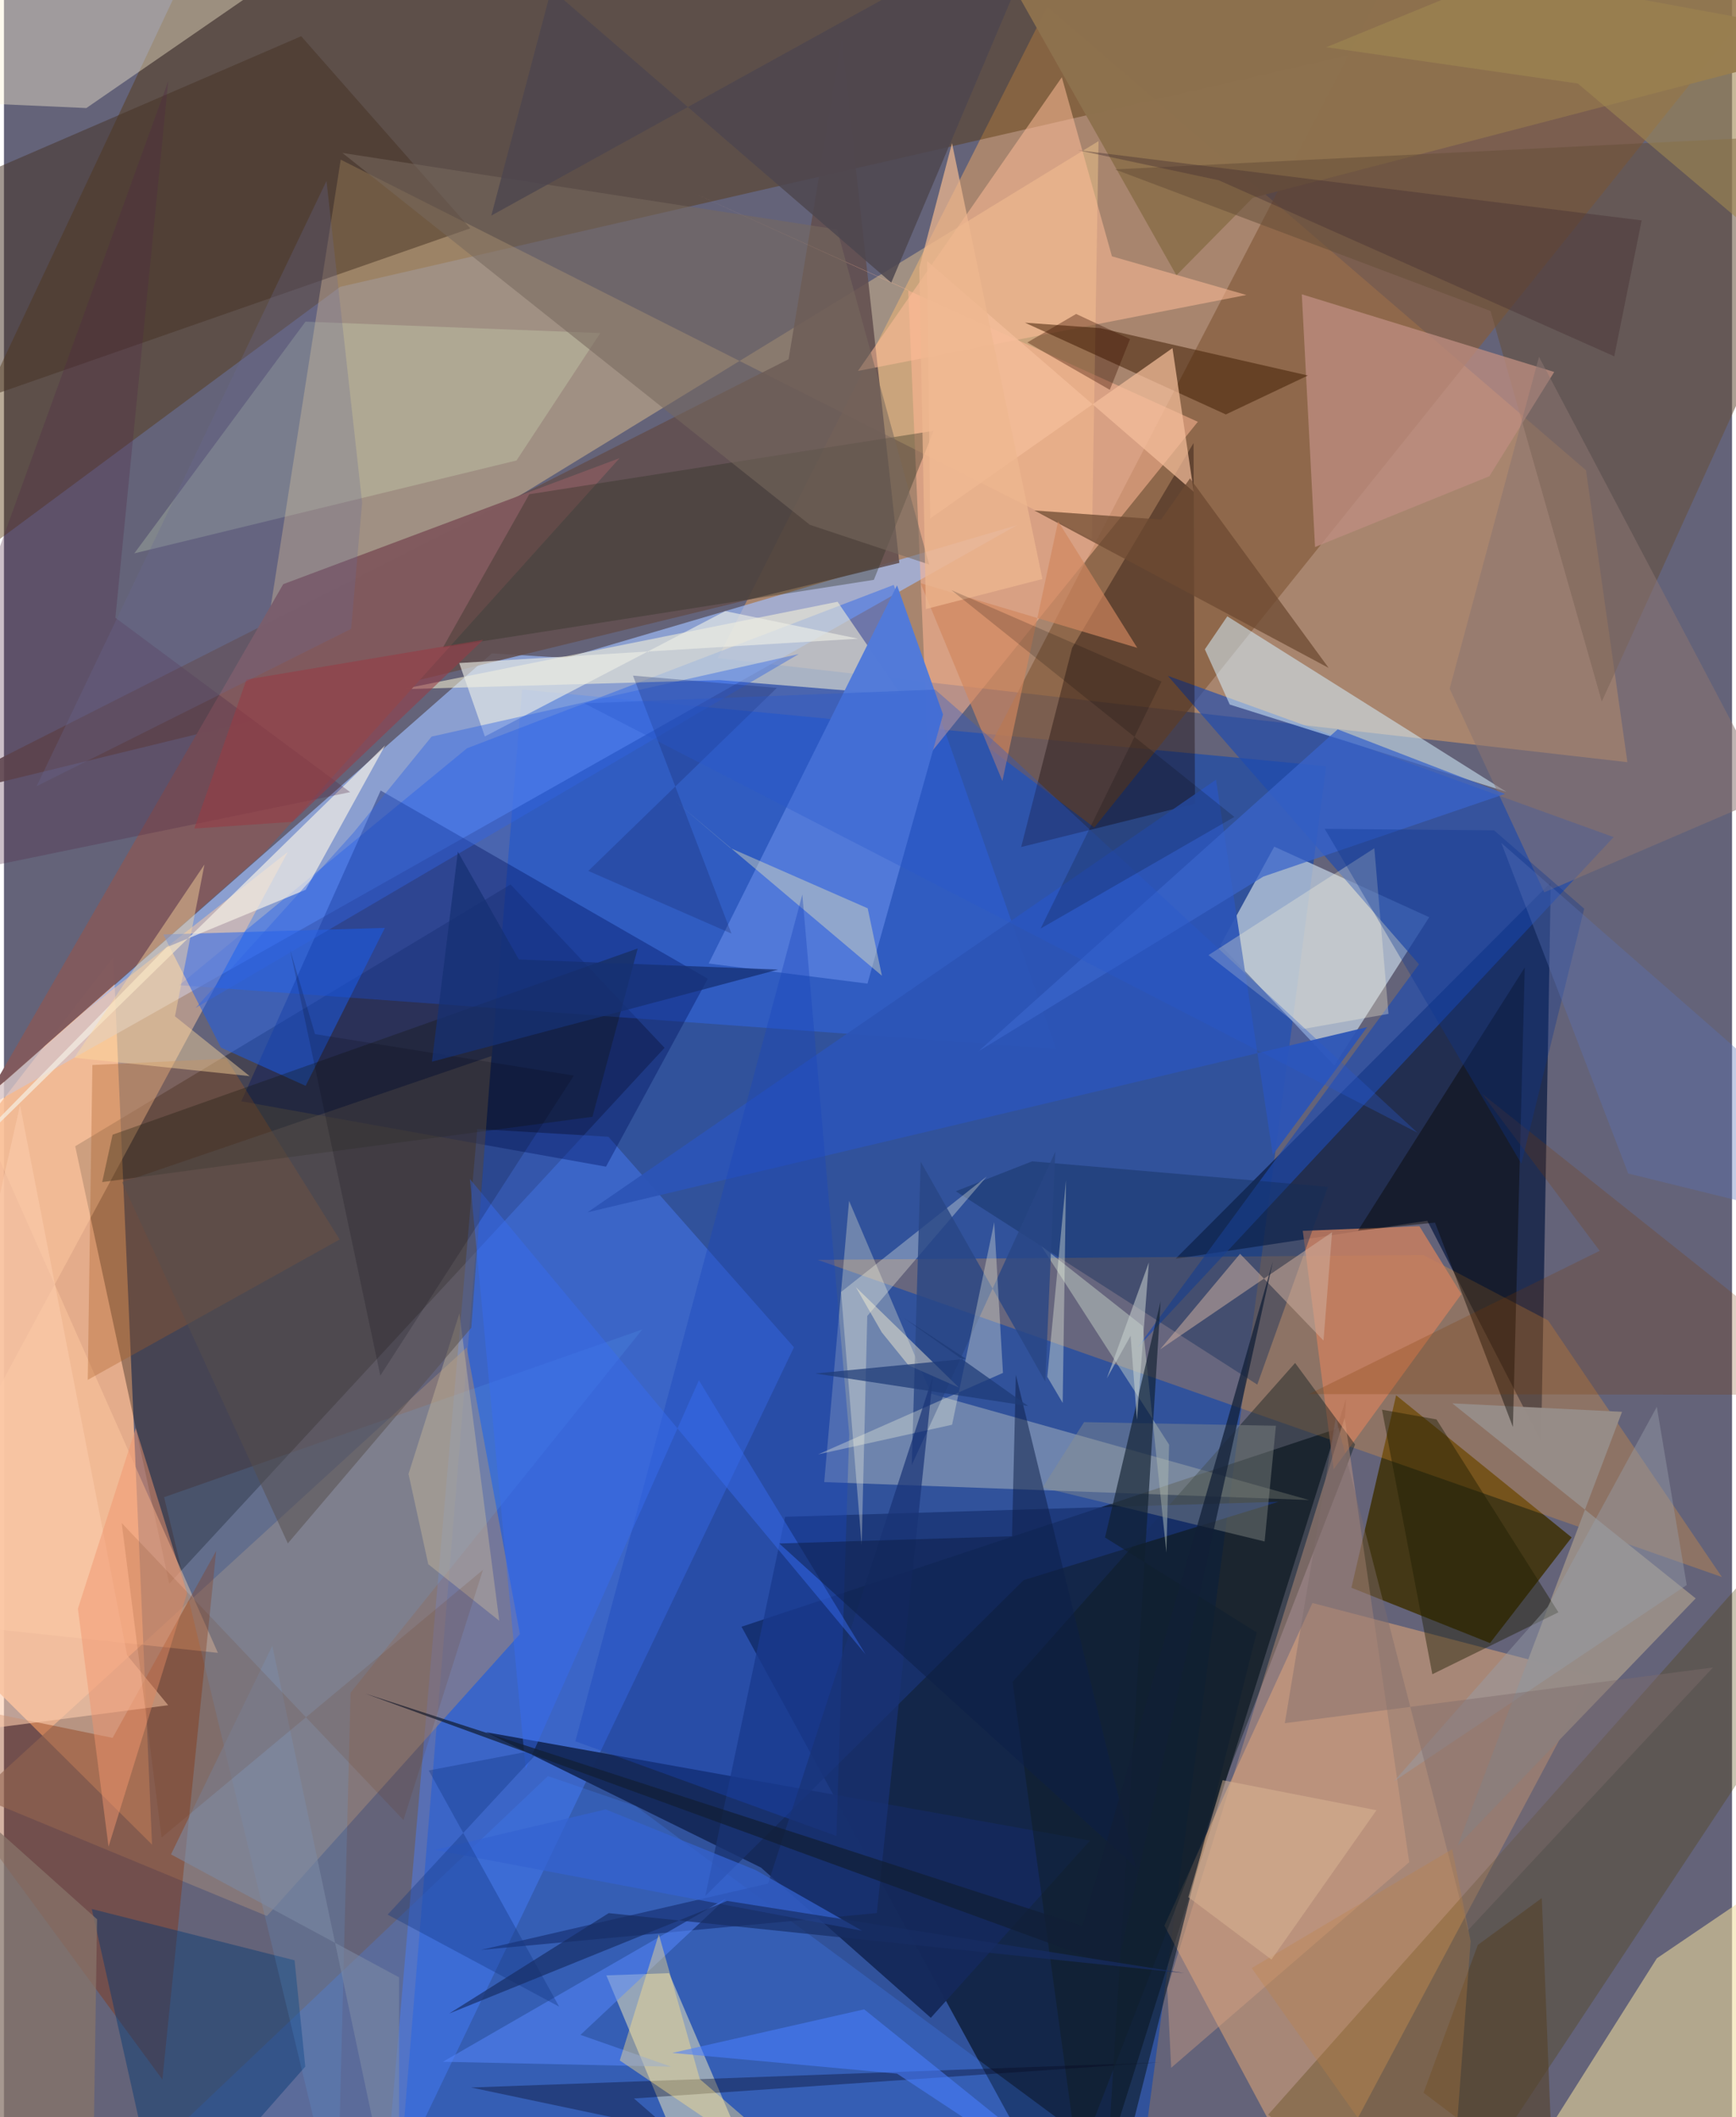 <svg xmlns="http://www.w3.org/2000/svg" width="228" height="278" viewBox="0 0 836 1024"><path fill="#646379" d="M0 0h836v1024H0z"/><path fill="#1046b3" fill-opacity=".6" d="M545.252 1086L189.9 1070.413l60.75-736.889 389.028 37.065z"/><path fill="#fdae62" fill-opacity=".447" d="M345.355 318.33l440.01 50.309-20.01-141.188L504.72 3.276z"/><path fill="#f5b58e" fill-opacity=".882" d="M52.968 462.731l-98.034 126.794L-62 759.38 71.641 892.19z"/><path fill="#020d1c" fill-opacity=".639" d="M520.357 1086l128.902-409.547-.698 13.349-291.748 96.986z"/><path fill="#a1c0ff" fill-opacity=".647" d="M236.034 316.01l35.91 2.214L490.13 253.98-23.33 543.978z"/><path fill="#543203" fill-opacity=".408" d="M162.622 138.737L-62 305.155 110.82-62l725.097 46.031z"/><path fill="#fab675" fill-opacity=".443" d="M633.166 1065.335l135.693-254.568-135.856-35.455-71.614 156.07z"/><path fill="#0d1d43" fill-opacity=".749" d="M688.559 590.432l55.097 106.814 4.646-270.388L566.775 608.84z"/><path fill="#050003" fill-opacity=".314" d="M79.965 765.964l239.628-259.17-74.536-79.013L34.465 554.397z"/><path fill="#ffd693" fill-opacity=".388" d="M526.343 260.606L162.916 77.221l-37.327 238.347 403.93-247.31z"/><path fill="#865d3d" fill-opacity=".706" d="M527.465 400.241l-50.958-38.517L665.726-2.856 898-62z"/><path fill="#2f68ea" fill-opacity=".478" d="M224.026 361.908l206.42-79.016 78.584 224.451-424.268-30.84z"/><path fill="#bac8db" fill-opacity=".773" d="M588.486 457.107l26.056-47.607 74.964 34.12-45.922 71.744z"/><path fill="#42350f" fill-opacity=".925" d="M651.857 767.929l67.05 26.768 39.504-51.101-84.917-68.744z"/><path fill="#497eff" fill-opacity=".439" d="M382.184 651.642L292.4 549.808l-63.42-3.756-45.298 520.19z"/><path fill="#624e4e" fill-opacity=".871" d="M379.581 173.744L-45.563 388.977l478.72-116.725-27.884-252.678z"/><path fill="#ffa031" fill-opacity=".263" d="M831.076 762.747l-84.074-124.116-60.287-31.628-293.067 2.343z"/><path fill="#eedd9e" fill-opacity=".561" d="M898 880.39l-58.588 158.906-112.82 23.46 73.032-115.59z"/><path fill="#f0e0a4" fill-opacity=".667" d="M330.765 1049.563l26.815-11.519-35.833-83.695-30.328 1.069z"/><path fill="#9a847c" fill-opacity=".6" d="M127.218 926.7l-140.562-58.085 237.222-216.864 25.734 138.606z"/><path fill="#1e4bb1" fill-opacity=".647" d="M548.152 652.018l136.4-185.635L563.073 326.89l215.643 77.996z"/><path fill="#fffdd9" fill-opacity=".294" d="M408.844 580.805l39.665 93.293L631.4 725.51l-234.583-8.666z"/><path fill="#ffb793" fill-opacity=".549" d="M332.914 93.058L437.44 140.26l9.663 225.427 130.46-161.683z"/><path fill="#8d714d" fill-opacity=".984" d="M456.99-62L898 19.222 604.145 95.66l-36.947 37.5z"/><path fill="#14295b" fill-opacity=".961" d="M525.399 890.23L233.18 837.786l133.013 65.471 82.193 72.684z"/><path fill="#001460" fill-opacity=".384" d="M291.256 564.278l-176.445-31.616 67.417-150.307 158.284 91.011z"/><path fill="#fff9d7" fill-opacity=".525" d="M434.133 336.135l-87.929-7.189-153.79 4.406 210.867-42.298z"/><path fill="#d5f0ff" fill-opacity=".529" d="M591.821 298.104l135.007 84.875-133.837-42.22-12.03-26.705z"/><path fill="#ffc9a0" fill-opacity=".486" d="M-62 781.878l199.312-369.81-152.38 119.665 118.566 267.696z"/><path fill="#4c3c00" fill-opacity=".302" d="M611.58 1022.813L690.473 1086 898 772.595l-37.97-29.204z"/><path fill="#100000" fill-opacity=".349" d="M576.184 388.761l-84.092 20.92 24.654-96.324 58.74-99.07z"/><path fill="#674f3a" fill-opacity=".545" d="M898 64.074L537.426 81.925l181.748 68.496 53.812 188.885z"/><path fill="#fcf3d5" fill-opacity=".392" d="M-62 47.711l35.146-63.201 194.923-20.637-128.2 88.385z"/><path fill="#805a5e" fill-opacity=".984" d="M297.839 221.576L126.176 412.113-7.959 530.288l143.065-247.743z"/><path fill="#463224" fill-opacity=".498" d="M-62 106.484l35.286 92.02 252.28-88.056-81.776-92.923z"/><path fill="#892d00" fill-opacity=".365" d="M52.56 840.543L-62 816.98l138.648 188.816 26.025-255.7z"/><path fill="#517ad9" fill-opacity=".984" d="M340.914 466.015l76.838 9.726L454.3 345.569l-22.248-62.453z"/><path fill="#bd8d80" fill-opacity=".765" d="M749.971 179.909l-122.11-37.564 6.399 122.238 84.335-34.233z"/><path fill="#4284ff" fill-opacity=".247" d="M57.327 1054.42l454.7-28.128L305.58 873.551l-42.433-14.501z"/><path fill="#968c87" fill-opacity=".984" d="M782.783 682.845l-82.112-4.092 117.74 94.33-115.188 119.69z"/><path fill="#195dee" fill-opacity=".494" d="M184.266 448.788l-38.322 76.405-40.991-18.524-27.88-54.716z"/><path fill="#ca7f5f" fill-opacity=".82" d="M705.063 625.923l-61.783 84.69-14.952-115.298 56.414-2.246z"/><path fill="#101c20" fill-opacity=".435" d="M653.633 698.639L519.53 1045.314l-31.605-231.839 136.696-154.26z"/><path fill="#193473" fill-opacity=".78" d="M339.283 917.01l38.649-183.387 238.622-7.266-123.273 37.897z"/><path fill="#e6ffcf" fill-opacity=".22" d="M63.066 267.642l82.809-112.07 142.61 5.523-40.526 61.619z"/><path fill="#dea785" fill-opacity=".369" d="M648.566 685.697l31.252 214.976-115.16 99.463-1.873-38.458z"/><path fill="#2c55b6" fill-opacity=".937" d="M613.835 558.508l-27.479-181.396L282.3 586.36l377.193-89.586z"/><path fill="#013674" fill-opacity=".427" d="M77.002 1077.568L42.486 923.309l98.102 24.818 5.183 51.414z"/><path fill="#f6f0e6" fill-opacity=".675" d="M-62 601.683L184.4 360.52l-38.446 69.846-67.266 27.804z"/><path fill="#ffbd99" fill-opacity=".525" d="M536.013 123.973l65.038 18.699-187.919 36.744 98.635-142.06z"/><path fill="#401e02" fill-opacity=".518" d="M530.446 158.718l-36.536-2.649 97.21 44.386 39.717-18.833z"/><path fill="#d5e2d2" fill-opacity=".416" d="M550.935 641.361l11.431 109.591 1.298-52.231-61.852-96.095z"/><path fill="#2f3224" fill-opacity=".369" d="M254.133 239.054l-41.76 74.1 208.468-32.709 28.927-72.069z"/><path fill="#090601" fill-opacity=".435" d="M735.716 467.959l-80.648 127.2 37.234-3.83 37.688 98.85z"/><path fill="#aa5e22" fill-opacity=".325" d="M42.773 515.103l64.814-3.068 54.824 87.452-121.875 67.916z"/><path fill="#132e58" fill-opacity=".408" d="M606.329 669.68L460.49 576.171l36.913-14.478 143.1 12.346z"/><path fill="#77685e" fill-opacity=".557" d="M389.86 253.82l57.738 19.228-44.563-162.054-239.296-37.02z"/><path fill="#111306" fill-opacity=".286" d="M284.69 540.156l21.897-81.416-254.035 90.077-5.027 22.913z"/><path fill="#f7efb9" fill-opacity=".38" d="M424.735 471.932l-6.884-32.613-66.427-29.14-27.484-23.384z"/><path fill="#fcfdea" fill-opacity=".31" d="M414.932 747.423l-9.953-122.548 70.481-55.879-57.815 67.492z"/><path fill="#f5bf9c" fill-opacity=".714" d="M575.586 237.89L446.61 126.305l1.472 124.465 117.217-82.4z"/><path fill="#6d4a32" fill-opacity=".737" d="M573.776 231.348l67.067 91.69-142.36-76.14 61.303 4.4z"/><path fill="#61b2ff" fill-opacity=".141" d="M161.23 1072.272l6.464-253.58 141.13-175.677L77.483 724.14z"/><path fill="#294684" fill-opacity=".8" d="M443.487 561.865l-4.315 146.692 69.447-151.556-4.846 111.211z"/><path fill="#8b918c" fill-opacity=".412" d="M522.518 687.834l-20.071 31.631L609.87 745.56l5.47-55.972z"/><path fill="#1a46bb" fill-opacity=".369" d="M408.906 693.733l-6.19 194.272-126.3-45.79 109.811-409.563z"/><path fill="#ecede5" fill-opacity=".631" d="M220.24 320.675l192.922-11.77-64.192-13.335-116.325 60.615z"/><path fill="#fbfce4" fill-opacity=".314" d="M458.673 689.094l-64.816 14.334 89.437-39.397-4.232-72.881z"/><path fill="#8b7471" fill-opacity=".533" d="M742.605 172.59l111.851 212.08-109.302 46.932-45.765-98.507z"/><path fill="#ffdb9f" fill-opacity=".435" d="M118.832 520.474l-36.096-28.915 14.257-73.416-62.925 93.448z"/><path fill="#7e3800" fill-opacity=".235" d="M898 674.644L715.079 528.989l56.895 75.993-140.652 69.304z"/><path fill="#070820" fill-opacity=".353" d="M304.781 1014.957l254.549-17.48-333.348 12.172 95.94 20.237z"/><path fill="#ceb0a0" fill-opacity=".518" d="M642.51 595.966l-4.148 52.413-40.369-41.973-38.691 46.273z"/><path fill="#4f2645" fill-opacity=".294" d="M53.91 298.796L79.473 39.218-62 430.31l229.494-47.18z"/><path fill="#4d464f" fill-opacity=".843" d="M429.235 136.701L264.788-5.266l-29.02 109.53L506.211-45.085z"/><path fill="#101f30" fill-opacity=".643" d="M532.667 743.633l26.882-114.217L531.372 1086l74.672-296.464z"/><path fill="#fccbab" fill-opacity=".596" d="M-62 843.17L7.786 534.543l51.812 266.041 19.848 24.17z"/><path fill="#d0875f" fill-opacity=".671" d="M509.973 252.156l-26.958 125.6-39.589-95.692 104.828 31.274z"/><path fill="#3964ca" fill-opacity=".741" d="M609.31 423.945l-137.776 84.448 173.681-155.634 80.974 31.236z"/><path fill="#1e1e00" fill-opacity=".431" d="M752.008 779.81l-58.994-93.294-26.355-4.693 24.354 127.943z"/><path fill="#fef9dc" fill-opacity=".302" d="M669.806 490.37l-41.327 7.32-45.76-35.743 80.233-51.69z"/><path fill="#2f64e2" fill-opacity=".424" d="M384.517 316.333l-177.658 39.945-37.742 46.42-76.41 84.812z"/><path fill="#9f8851" fill-opacity=".592" d="M846.553-62l37.698 206.213L761.404 40.419 639.708 22.841z"/><path fill="#cbbd9e" fill-opacity=".408" d="M195.718 712.89l24.612-77.63 19.278 148.645-34.34-27.352z"/><path fill="#574e4d" fill-opacity=".514" d="M57.204 571.838l178.618-61.043-9.727 131.373-88.763 104.314z"/><path fill="#193376" fill-opacity=".698" d="M230.695 943.11l191.576-17.822 27.2-259.928-79.833 245.663z"/><path fill="#386df2" fill-opacity=".455" d="M416.78 800.096L225.418 570.253l26.992 285.432 83.781-188.083z"/><path fill="#fcf5d5" fill-opacity=".439" d="M437.57 660.349l-12.88-15.903-12.588-21.929 49.885 48.59z"/><path fill="#5688fd" fill-opacity=".518" d="M278.904 984.195l43.924 15.399-110.486-2.389 136.945-78.954z"/><path fill="#0a3492" fill-opacity=".333" d="M764.478 439.501l-30.401 123.35-95.144-161.974 81.94.738z"/><path fill="#ffe38a" fill-opacity=".416" d="M336.641 1005.598l-19.829-70.039-18.891 61.022L429.864 1086z"/><path fill="#453032" fill-opacity=".408" d="M519.513 72.608l68.123 14.567 191.38 85.161 13.26-65.736z"/><path fill="#4b7eff" fill-opacity=".557" d="M432.03 1002.945l-108.682-10.019 92.802-21.08L557.86 1086z"/><path fill="#3462d1" fill-opacity=".733" d="M363.627 904.477l51.573 29.391-206.79-39.138 82.656-19.592z"/><path fill="#f0956e" fill-opacity=".49" d="M88.573 770.521l-24.805-79.786-27.993 87.335 14.819 115.095z"/><path fill="#192a6d" fill-opacity=".29" d="M373.91 332.709l-91.219 88.533 69.26 30.303-47.658-124.77z"/><path fill="#87746a" fill-opacity=".741" d="M-62 982.862V832.504l107.042 95.782-2.333 152.1z"/><path fill="#0d1f48" fill-opacity=".51" d="M487.67 743.036l1.853-78.112 58.019 238.23-172.464-156.62z"/><path fill="#143682" fill-opacity=".369" d="M268.58 970.541l-63.07-114.224 54.225-10.356-74.12 80.08z"/><path fill="#993b43" fill-opacity=".553" d="M92.074 400.752l47.571-3.274 92.232-88.022-114.554 19.233z"/><path fill="#5b73b8" fill-opacity=".361" d="M785.783 567.583l110.756 27.304L898 559.72 724.371 407.705z"/><path fill="#eeb790" fill-opacity=".725" d="M442.812 129.457l15.83-60.232 43.732 210.827-56.38 14.525z"/><path fill="#f0f8e2" fill-opacity=".369" d="M512.185 678.548l1.61-107.684-4.666 48.93-4.39 46.134z"/><path fill="#979fab" fill-opacity=".431" d="M672.43 861.568l141.644-94.95-14.469-86.182-52.802 96.772z"/><path fill="#2858cc" fill-opacity=".333" d="M280.737 340.178L683.81 547.853l-203.376-188.12-29.953-26.205z"/><path fill="#c9d1cf" fill-opacity=".545" d="M553.864 610.615l-5.751 76.083-3.067-40.645-11.51 20.612z"/><path fill="#554227" fill-opacity=".588" d="M743.96 918.044l-30.93 22.632-26.282 71.521 62.834 47.376z"/><path fill="#7e6b6b" fill-opacity=".439" d="M644.325 685.63l63.87 248.05 118.57-127.168-207.126 26.937z"/><path fill="#3e1100" fill-opacity=".361" d="M544.755 164.009l-26.068-12.164-23.599 13.79 39.89 22.912z"/><path fill="#111f36" fill-opacity=".729" d="M538.59 951.784l-363.832-132.67 347.02 112.445 92.126-321.545z"/><path fill="#6a6b95" fill-opacity=".278" d="M173.274 243.06L156.04 87.495 15.805 380.268l152.149-76.127z"/><path fill="#be8241" fill-opacity=".294" d="M709.54 938.872L698.624 1086l-94.998-134.109 96.975-57.505z"/><path fill="#7c8ba4" fill-opacity=".573" d="M191.134 956.365l.003 129.635-61.311-289.966-49.014 100.872z"/><path fill="#172d64" fill-opacity=".675" d="M292.567 925.313l278.542 29.037-221.238-34.94-134.47 54.454z"/><path fill="#000001" fill-opacity=".173" d="M458.38 285.44l136.854 109.673-93.714 53.995 58.49-119.466z"/><path fill="#6b2b00" fill-opacity=".129" d="M193.278 880.31l38.455-121.023L76.256 888.753l-19.293-152.1z"/><path fill="#1f3b77" fill-opacity=".729" d="M465.349 657.197l-72.819 7.117 102.947 15.715-60.309-42.7z"/><path fill="#ddb696" fill-opacity=".482" d="M613.179 947.772l-40.21-30.179 16.588-56.58 74.424 14.524z"/><path fill="#03000d" fill-opacity=".173" d="M138.406 459.236l12.076 40.93 125.24 20.056-93.642 145.113z"/><path fill="#163173" fill-opacity=".745" d="M249.103 464.068l-29.519-52.11-12.541 101.554 167.419-44.557z"/></svg>